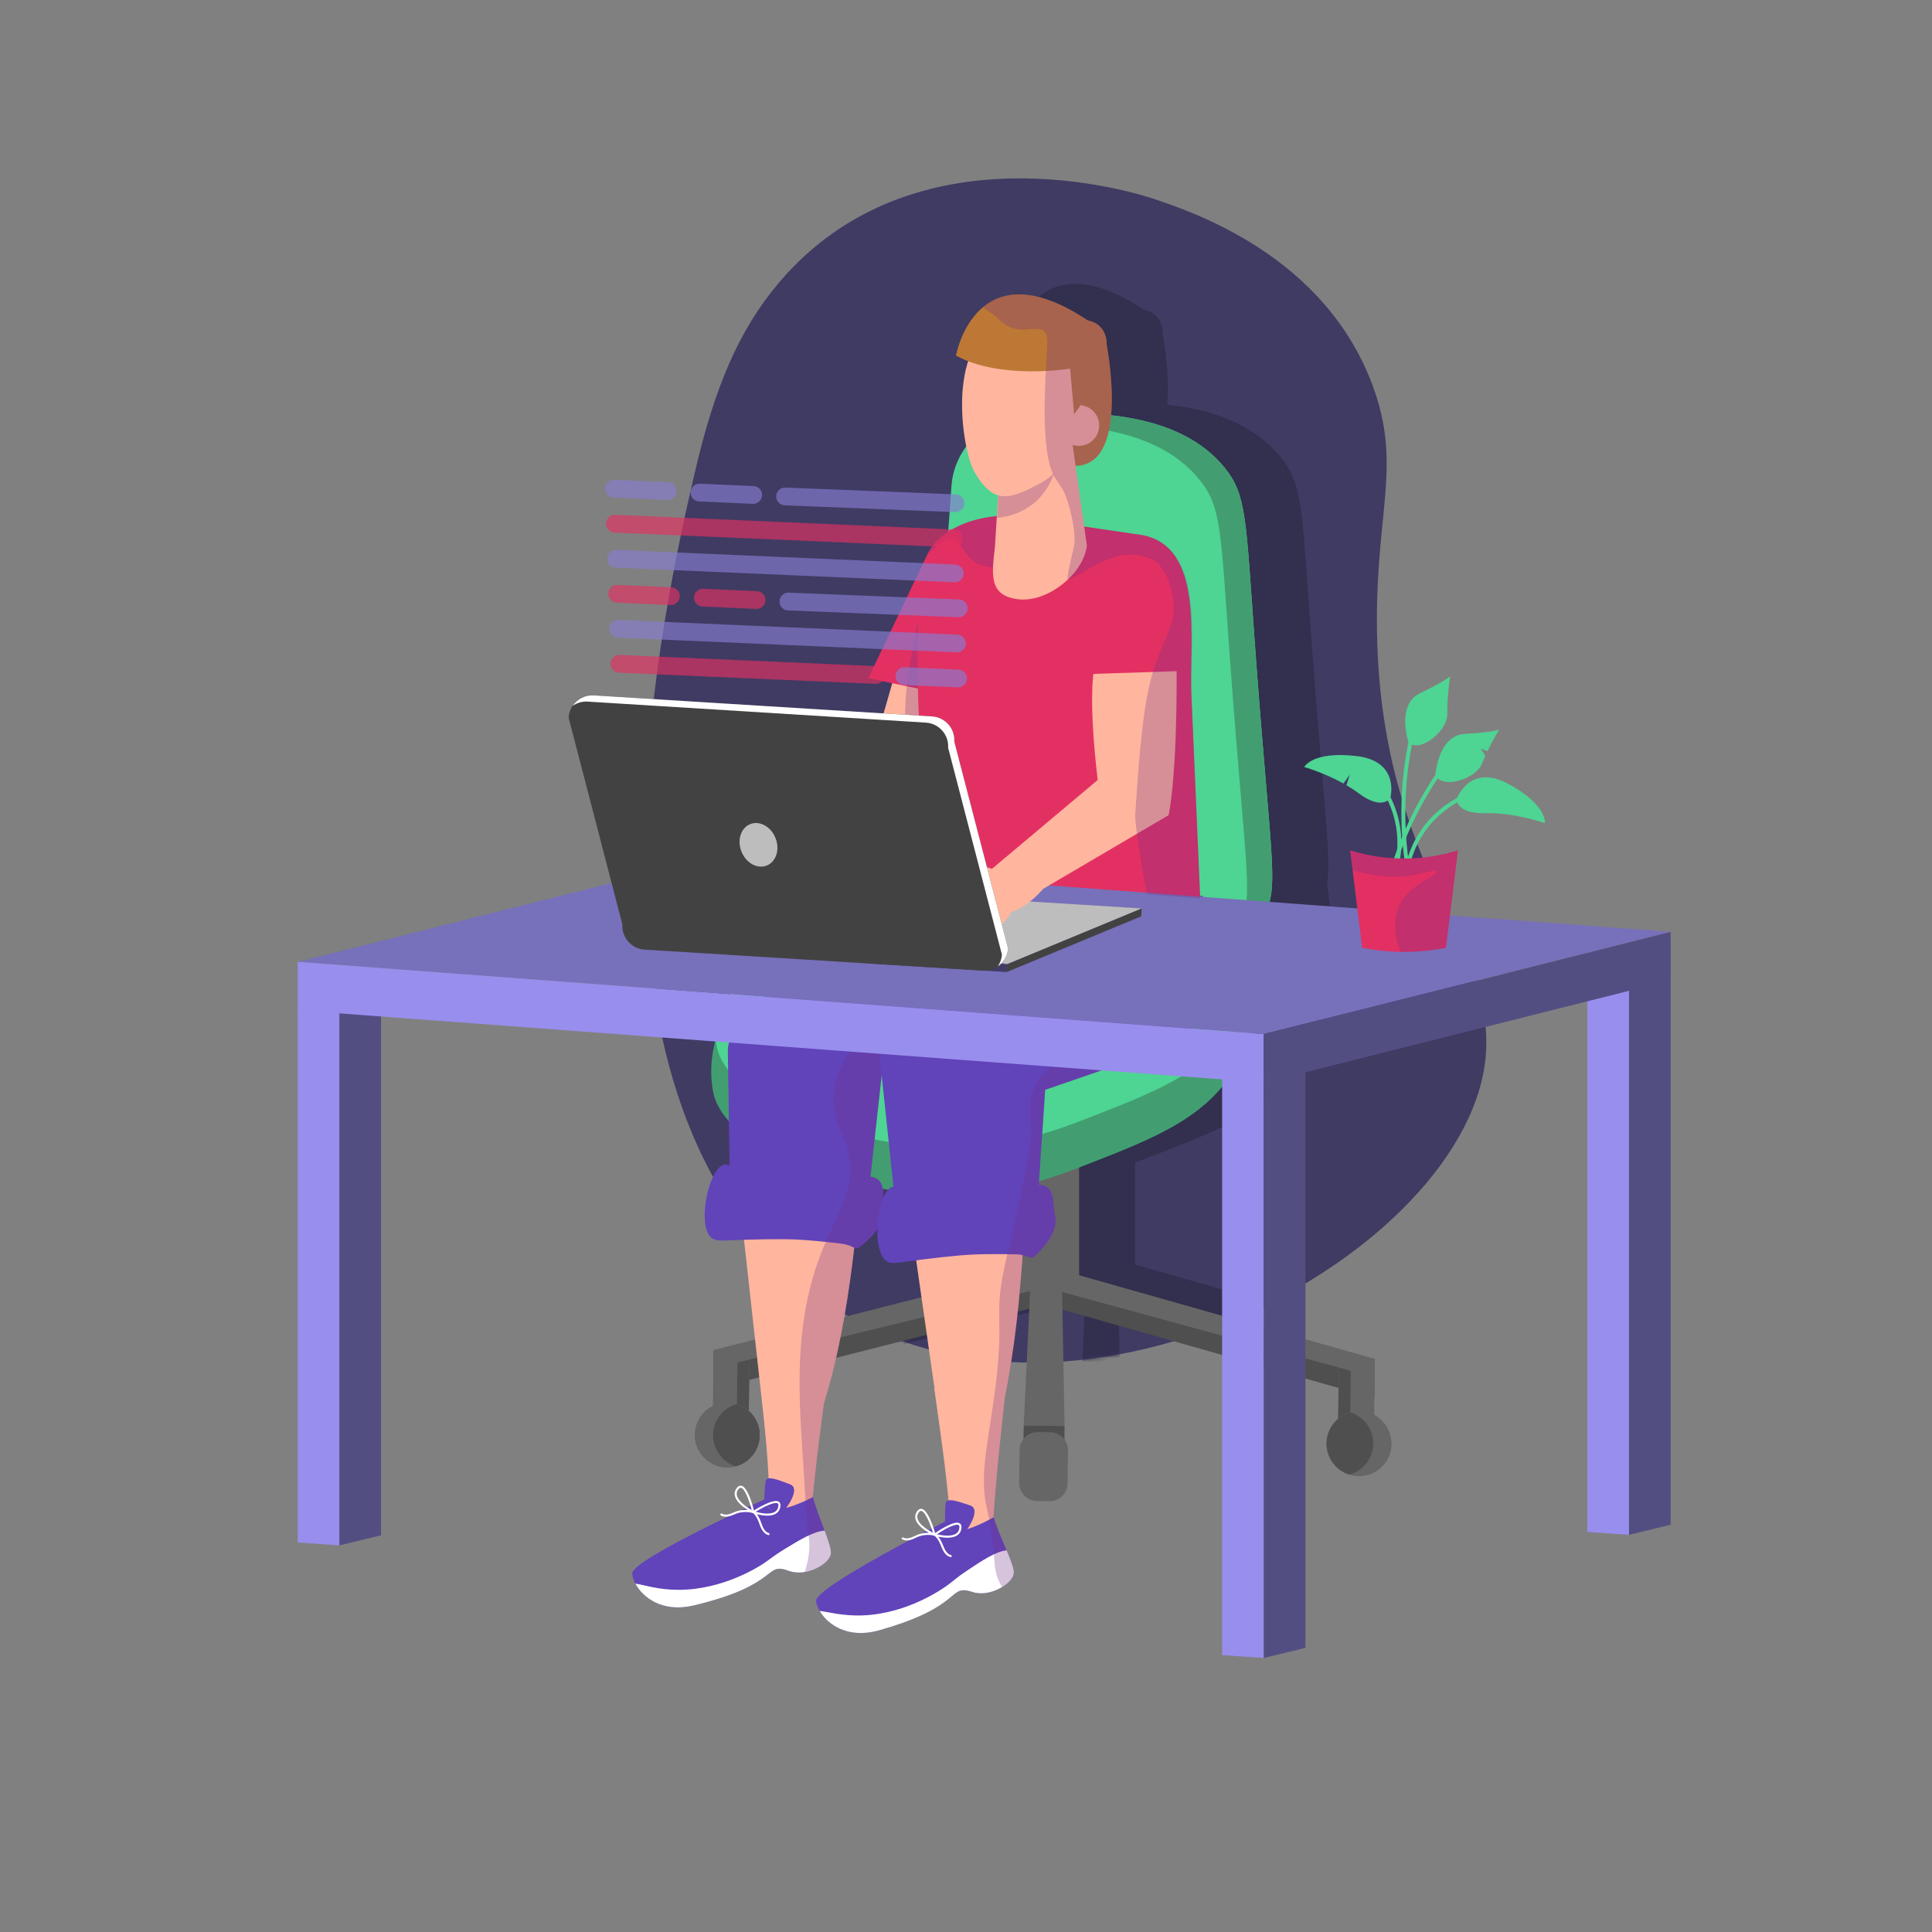 <svg width="500" height="500" viewBox="0 0 500 500" fill="none" xmlns="http://www.w3.org/2000/svg">
<rect x="0" y="0" width="500" height="500" fill="#808080" stroke="none"/>
<path d="M201.634 73.092C236.637 31.858 293.689 49.834 298.391 51.405C308.931 54.925 342.889 66.268 355.276 99.882C362.693 120.008 356.328 131.704 356.339 160.478C356.365 226.379 389.779 245.297 383.984 277.205C374.539 329.211 266.557 384.764 204.824 330.147C144.108 276.43 172.207 155.144 179.837 122.207C184.881 100.435 191.173 85.415 201.634 73.092Z" fill="#3F3B63"/>
<mask id="mask0_284_820" style="mask-type:luminance" maskUnits="userSpaceOnUse" x="166" y="46" width="219" height="307">
<path d="M201.632 73.092C236.635 31.858 293.687 49.834 298.389 51.405C308.929 54.925 342.887 66.268 355.274 99.882C362.691 120.008 356.326 131.704 356.337 160.478C356.363 226.379 389.777 245.297 383.982 277.205C374.537 329.211 266.555 384.764 204.822 330.147C144.106 276.43 172.205 155.144 179.835 122.207C184.879 100.435 191.171 85.415 201.632 73.092Z" fill="white"/>
</mask>
<g mask="url(#mask0_284_820)">
<path d="M370.126 363.459L370.186 359.083L370.323 349.007L293.776 327.303V300.828C296.203 299.953 298.459 299.074 300.529 298.263C317.021 291.805 331.243 286.236 338.472 272.299C342.124 265.258 343.756 256.524 343.357 248.08C344.548 241.806 344.573 235.149 343.418 228.971C343.499 228.482 343.565 227.964 343.617 227.407C343.633 227.229 343.648 227.048 343.662 226.862C343.796 225.007 343.785 222.751 343.65 219.864C343.596 218.709 343.523 217.453 343.431 216.081C343.111 211.279 342.568 205.058 341.868 196.782C341.818 196.191 341.767 195.589 341.716 194.977C341.613 193.752 341.506 192.485 341.397 191.173C341.288 189.861 341.176 188.504 341.061 187.1C340.831 184.293 340.59 181.3 340.34 178.106C340.277 177.308 340.214 176.496 340.15 175.673C339.831 171.554 339.498 167.115 339.153 162.327C338.737 156.544 338.403 151.63 338.1 147.416C338.049 146.714 338 146.031 337.951 145.367C337.808 143.43 337.669 141.656 337.53 140.018C337.426 138.79 337.321 137.641 337.213 136.563C337.07 135.134 336.922 133.824 336.762 132.624C336.707 132.209 336.65 131.807 336.592 131.417C335.663 125.171 334.329 121.922 331.595 118.489C327.833 113.765 322.856 110.491 317.264 108.284C316.705 108.063 316.139 107.853 315.569 107.653C314.427 107.253 313.263 106.895 312.082 106.575C309.719 105.934 307.287 105.446 304.824 105.085C303.908 104.951 302.987 104.84 302.064 104.74C302.077 104.589 302.088 104.437 302.1 104.286C302.122 104.001 302.141 103.716 302.158 103.429C302.169 103.237 302.18 103.046 302.189 102.853C302.202 102.56 302.212 102.267 302.22 101.973C302.225 101.787 302.231 101.602 302.234 101.417C302.239 101.107 302.24 100.797 302.241 100.488C302.241 100.321 302.243 100.154 302.241 99.987C302.238 99.639 302.231 99.294 302.222 98.95C302.219 98.823 302.218 98.695 302.214 98.568C302.185 97.621 302.137 96.69 302.074 95.787C302.065 95.66 302.055 95.537 302.045 95.412C302.021 95.094 301.997 94.777 301.971 94.467C301.957 94.305 301.942 94.148 301.927 93.988C301.903 93.721 301.878 93.456 301.852 93.197C301.835 93.028 301.817 92.865 301.8 92.7C301.774 92.459 301.748 92.221 301.722 91.988C301.703 91.825 301.684 91.667 301.665 91.508C301.638 91.284 301.611 91.066 301.584 90.852C301.564 90.699 301.545 90.55 301.525 90.402C301.497 90.193 301.47 89.992 301.442 89.795C301.423 89.656 301.403 89.519 301.384 89.386C301.357 89.197 301.33 89.019 301.303 88.842C301.284 88.716 301.265 88.589 301.247 88.469C301.221 88.298 301.196 88.142 301.17 87.985C301.153 87.878 301.135 87.766 301.119 87.666C301.094 87.514 301.071 87.379 301.047 87.242C301.032 87.156 301.017 87.062 301.003 86.982C300.969 86.785 300.937 86.608 300.909 86.452C300.92 81.849 297.705 80.595 296.502 80.29L296.499 80.289C296.411 80.267 296.336 80.249 296.272 80.236C296.263 80.234 296.256 80.233 296.248 80.231C296.191 80.22 296.145 80.211 296.113 80.206C296.108 80.205 296.106 80.205 296.102 80.204C296.071 80.199 296.052 80.197 296.052 80.197C295.609 79.901 295.171 79.617 294.739 79.343C294.589 79.248 294.443 79.161 294.294 79.068C294.014 78.894 293.734 78.719 293.459 78.554C293.285 78.45 293.115 78.353 292.942 78.253C292.697 78.11 292.452 77.965 292.211 77.829C292.031 77.728 291.855 77.633 291.677 77.536C291.448 77.411 291.219 77.284 290.994 77.165C290.815 77.071 290.64 76.983 290.463 76.892C290.244 76.78 290.025 76.668 289.81 76.562C289.632 76.475 289.457 76.393 289.281 76.309C289.072 76.21 288.863 76.111 288.658 76.018C288.481 75.938 288.306 75.862 288.131 75.786C287.933 75.7 287.734 75.613 287.539 75.532C287.363 75.459 287.19 75.39 287.017 75.322C286.826 75.246 286.636 75.172 286.449 75.101C286.276 75.036 286.106 74.975 285.936 74.914C285.753 74.849 285.571 74.785 285.39 74.724C285.22 74.667 285.052 74.613 284.885 74.56C284.71 74.505 284.536 74.451 284.364 74.4C284.195 74.35 284.028 74.303 283.861 74.257C283.695 74.211 283.53 74.168 283.366 74.126C283.2 74.084 283.035 74.043 282.871 74.005C282.712 73.968 282.555 73.934 282.399 73.901C282.235 73.866 282.071 73.832 281.909 73.802C281.759 73.774 281.61 73.748 281.462 73.723C281.299 73.696 281.137 73.669 280.978 73.646C280.836 73.625 280.696 73.608 280.556 73.591C280.394 73.571 280.232 73.551 280.073 73.535C279.942 73.522 279.812 73.512 279.683 73.502C279.52 73.489 279.357 73.476 279.196 73.467C279.077 73.461 278.96 73.458 278.842 73.454C278.676 73.448 278.51 73.443 278.347 73.442C278.243 73.441 278.141 73.444 278.038 73.446C277.866 73.448 277.694 73.45 277.525 73.457C277.442 73.461 277.361 73.467 277.278 73.472C277.094 73.483 276.909 73.493 276.729 73.51C276.681 73.515 276.634 73.521 276.586 73.526C274.869 73.701 273.344 74.144 271.99 74.777C271.986 74.779 271.983 74.78 271.979 74.782C271.788 74.871 271.601 74.965 271.416 75.062C271.407 75.067 271.399 75.071 271.39 75.075C271.209 75.171 271.031 75.27 270.856 75.373C270.846 75.379 270.835 75.385 270.825 75.391C270.651 75.494 270.48 75.6 270.312 75.708C270.302 75.714 270.292 75.72 270.283 75.727C270.115 75.837 269.95 75.949 269.788 76.065C269.78 76.071 269.771 76.077 269.763 76.083C269.6 76.2 269.44 76.319 269.284 76.441C269.278 76.446 269.272 76.451 269.265 76.455C269.105 76.58 268.949 76.707 268.796 76.837L268.794 76.839C263.306 81.492 261.907 89.276 261.907 89.276C262.918 89.828 263.978 90.305 265.067 90.724C262.724 97.989 263.367 106.851 264.574 112.808C262.373 115.758 260.975 119.342 260.724 123.232C260.467 127.222 260.181 131.11 259.875 134.907C256.816 136.923 255.122 139.237 254.419 140.9L252.919 150.743C251.332 161.154 252.028 179.575 252.804 192.268C252.189 195.925 251.574 199.396 250.972 202.643C249.566 210.217 248.315 216.234 247.925 221.382C222.056 235.27 201.436 254.03 203.324 267.442C203.471 268.484 203.764 269.498 204.172 270.488C202.7 273.73 202.07 276.83 202.472 279.685C204.651 295.168 237.019 304.919 256.815 306.439C264.166 307.003 270.82 306.507 276.813 305.464V326.945L199.213 346.683L199.076 356.759L199.016 361.135C196.285 362.488 194.387 365.279 194.343 368.536C194.28 373.168 197.984 376.974 202.616 377.037C203.433 377.048 204.222 376.936 204.972 376.729C205.394 376.612 205.8 376.46 206.193 376.282C206.224 376.268 206.255 376.253 206.286 376.239C207.062 375.874 207.773 375.397 208.398 374.824C208.419 374.805 208.441 374.787 208.461 374.768C208.758 374.49 209.032 374.19 209.286 373.871C209.322 373.826 209.356 373.78 209.391 373.734C209.639 373.409 209.87 373.071 210.069 372.711C210.073 372.703 210.076 372.695 210.081 372.688C210.272 372.34 210.433 371.974 210.575 371.598C210.599 371.535 210.625 371.473 210.647 371.409C210.777 371.036 210.88 370.652 210.956 370.257C210.971 370.18 210.982 370.102 210.995 370.024C211.063 369.613 211.111 369.194 211.117 368.765C211.121 368.498 211.109 368.234 211.088 367.973C211.081 367.888 211.069 367.806 211.06 367.722C211.04 367.546 211.018 367.371 210.987 367.198C210.97 367.102 210.951 367.008 210.931 366.914C210.897 366.754 210.859 366.596 210.816 366.44C210.79 366.346 210.765 366.252 210.737 366.16C210.687 365.999 210.63 365.842 210.57 365.685C210.539 365.604 210.512 365.522 210.479 365.442C210.387 365.22 210.286 365.002 210.176 364.79C210.132 364.705 210.081 364.625 210.034 364.541C209.96 364.411 209.887 364.281 209.807 364.156C209.741 364.053 209.671 363.953 209.6 363.853C209.531 363.755 209.461 363.657 209.388 363.562C209.307 363.457 209.225 363.354 209.14 363.253C209.071 363.172 209 363.093 208.928 363.014C208.833 362.909 208.737 362.805 208.637 362.705C208.577 362.646 208.514 362.59 208.453 362.533C208.399 362.482 208.345 362.43 208.29 362.381L208.399 354.39L280.882 335.954L279.442 366.174L279.393 369.804C278.778 370.607 278.394 371.596 278.379 372.685L278.269 380.788C278.232 383.475 280.381 385.684 283.069 385.72L285.862 385.758C288.549 385.795 290.758 383.646 290.794 380.958L290.904 372.855C290.919 371.766 290.562 370.766 289.969 369.947L290.018 366.317L289.456 336.2L360.93 356.465L360.821 364.456C360.726 364.536 360.633 364.619 360.541 364.704C360.521 364.723 360.499 364.74 360.479 364.759C360.182 365.037 359.907 365.338 359.653 365.657C359.617 365.702 359.584 365.747 359.549 365.792C359.301 366.117 359.07 366.456 358.87 366.816C358.866 366.824 358.862 366.832 358.858 366.84C358.667 367.188 358.506 367.553 358.365 367.929C358.341 367.992 358.315 368.054 358.293 368.118C358.163 368.491 358.06 368.875 357.984 369.27C357.969 369.347 357.958 369.425 357.945 369.503C357.877 369.914 357.829 370.333 357.823 370.762C357.819 371.029 357.831 371.293 357.852 371.554C357.859 371.639 357.871 371.721 357.88 371.805C357.9 371.981 357.922 372.156 357.953 372.328C357.97 372.424 357.989 372.519 358.009 372.613C358.043 372.773 358.081 372.93 358.124 373.087C358.15 373.181 358.175 373.275 358.204 373.368C358.254 373.528 358.311 373.685 358.37 373.841C358.401 373.922 358.428 374.005 358.461 374.085C358.553 374.307 358.654 374.525 358.764 374.737C358.807 374.82 358.857 374.899 358.903 374.98C358.977 375.112 359.052 375.243 359.133 375.371C359.198 375.473 359.268 375.572 359.338 375.671C359.407 375.77 359.477 375.868 359.551 375.964C359.631 376.069 359.714 376.171 359.799 376.272C359.868 376.354 359.939 376.433 360.011 376.512C360.106 376.616 360.201 376.721 360.302 376.82C360.362 376.879 360.425 376.935 360.486 376.992C360.886 377.366 361.322 377.701 361.79 377.992C361.843 378.025 361.895 378.059 361.948 378.091C362.094 378.178 362.244 378.258 362.396 378.335C362.458 378.367 362.52 378.398 362.582 378.428C362.737 378.503 362.894 378.573 363.054 378.638C363.111 378.661 363.17 378.682 363.228 378.704C363.399 378.769 363.571 378.833 363.748 378.887H363.749C364.493 379.115 365.278 379.248 366.095 379.259C370.727 379.322 374.533 375.618 374.596 370.986C374.64 367.727 372.819 364.885 370.126 363.459Z" fill="#322F4F"/>
</g>
<path d="M270.652 337.604L184.57 359.5L184.707 349.423L270.789 327.529L270.652 337.604Z" fill="#4F4F4F"/>
<path d="M193.774 366.04L184.455 368.041L184.708 349.424L194.027 347.424L193.774 366.04Z" fill="#666666"/>
<path d="M184.707 349.423L190.859 352.604L270.713 333.117L270.789 327.529L184.707 349.423Z" fill="#666666"/>
<path d="M193.966 351.846L190.859 352.604L190.656 367.516L193.773 366.039L193.966 351.846Z" fill="#4F4F4F"/>
<path d="M196.613 371.504C196.55 376.136 192.744 379.84 188.112 379.777C183.48 379.714 179.776 375.908 179.839 371.276C179.902 366.644 183.708 362.94 188.34 363.003C192.972 363.066 196.676 366.872 196.613 371.504Z" fill="#666666"/>
<path d="M196.613 371.504C196.55 376.136 192.744 379.84 188.112 379.777C183.48 379.714 179.776 375.908 179.839 371.276C179.902 366.644 183.708 362.94 188.34 363.003C192.972 363.066 196.676 366.872 196.613 371.504Z" fill="#666666"/>
<path d="M190.686 363.375C187.186 364.345 184.592 367.525 184.54 371.34C184.488 375.155 186.994 378.405 190.467 379.469C193.967 378.499 196.561 375.319 196.613 371.504C196.664 367.689 194.158 364.44 190.686 363.375Z" fill="#4F4F4F"/>
<path d="M270.227 337.599L355.682 361.828L355.819 351.752L270.364 327.523L270.227 337.599Z" fill="#4F4F4F"/>
<path d="M346.303 368.116L355.565 370.369L355.818 351.753L346.557 349.5L346.303 368.116Z" fill="#666666"/>
<path d="M355.818 351.752L349.582 354.764L270.287 333.111L270.363 327.523L355.818 351.752Z" fill="#666666"/>
<path d="M346.497 353.922L349.582 354.764L349.38 369.676L346.303 368.115L346.497 353.922Z" fill="#4F4F4F"/>
<path d="M343.317 373.5C343.254 378.132 346.958 381.938 351.59 382.001C356.222 382.064 360.028 378.36 360.091 373.728C360.154 369.096 356.45 365.29 351.818 365.227C347.186 365.164 343.38 368.868 343.317 373.5Z" fill="#666666"/>
<path d="M343.317 373.5C343.254 378.132 346.958 381.938 351.59 382.001C356.222 382.064 360.028 378.36 360.091 373.728C360.154 369.096 356.45 365.29 351.818 365.227C347.186 365.164 343.38 368.868 343.317 373.5Z" fill="#666666"/>
<path d="M349.463 365.535C352.936 366.6 355.442 369.849 355.39 373.664C355.338 377.479 352.745 380.659 349.244 381.629C345.771 380.564 343.265 377.315 343.317 373.5C343.369 369.685 345.963 366.505 349.463 365.535Z" fill="#4F4F4F"/>
<path d="M264.938 368.913L275.514 369.057L274.779 329.64L266.868 328.395L264.938 368.913Z" fill="#666666"/>
<path d="M275.513 369.052L264.938 368.908L264.794 379.484L275.37 379.628L275.513 369.052Z" fill="#4F4F4F"/>
<path d="M271.588 388.5L268.334 388.456C265.774 388.421 263.727 386.318 263.762 383.758L263.879 375.194C263.914 372.634 266.017 370.587 268.577 370.622L271.831 370.666C274.391 370.701 276.438 372.804 276.403 375.364L276.286 383.928C276.252 386.488 274.148 388.535 271.588 388.5Z" fill="#666666"/>
<path d="M279.273 299.945H262.309V331.667H279.273V299.945Z" fill="#666666"/>
<path d="M238.845 309.048C257.946 310.515 272.389 304.859 282.559 300.877C299.051 294.419 313.273 288.85 320.502 274.913C328.686 259.135 326.756 234.851 314.463 224.399C283.614 198.168 176.409 235.549 184.501 282.294C187.168 297.7 219.048 307.528 238.845 309.048Z" fill="#429E71"/>
<path d="M239.696 296.805C258.797 298.272 273.24 292.616 283.41 288.634C299.902 282.176 314.124 276.607 321.353 262.67C329.537 246.892 327.607 222.608 315.314 212.156C284.465 185.925 181.229 240.758 185.352 270.051C187.532 285.534 219.899 295.285 239.696 296.805Z" fill="#4ED493"/>
<path d="M246.22 125.973C246.824 116.601 254.008 108.955 263.335 107.864C280.567 105.849 305.053 106.117 317.09 121.233C322.558 128.1 322.429 134.228 324.648 165.072C329.058 226.356 331.608 230.505 326.16 238.137C308.403 263.008 250.671 261.867 236.467 239.145C231.132 230.611 233.477 221.496 236.467 205.384C240.058 186.037 244.066 159.368 246.22 125.973Z" fill="#4ED493"/>
<path d="M324.649 165.074C322.429 134.23 322.559 128.102 317.091 121.235C305.054 106.119 280.568 105.851 263.336 107.866C259.908 108.267 256.774 109.559 254.145 111.492C255.017 111.263 255.906 111.075 256.823 110.967C274.055 108.952 298.541 109.22 310.578 124.336C316.046 131.203 315.917 137.331 318.136 168.175C322.546 229.459 325.096 233.608 319.648 241.24C316.682 245.395 312.596 248.82 307.788 251.543C315.428 248.511 321.931 244.065 326.162 238.139C331.609 230.507 329.059 226.358 324.649 165.074Z" fill="#429E71"/>
<path d="M238.774 149.449C238.774 149.449 235.258 161.855 227.899 187.303L199.398 215.593L203.063 222.067L238.675 200.837L238.411 184.753C237.627 173.349 242.751 174.318 243.231 165.362L238.774 149.449Z" fill="#FFB59E"/>
<path d="M239.917 143.643L224.711 175.532L247.171 180.19L239.917 143.643Z" fill="#E33062"/>
<g opacity="0.29">
<path d="M237.714 160.703C236.955 163.29 236.242 167.402 235.267 173.036C234.121 179.654 233.889 189.75 234.78 190.195C235.398 190.504 236.613 190.008 237.999 188.921C237.743 181.598 237.346 167.134 237.714 160.703Z" fill="#722F85"/>
</g>
<path d="M188.559 284.959L223.805 281.045C223.805 281.045 223.141 369.283 199.782 386.019L188.559 284.959Z" fill="#FFB59E"/>
<path d="M213.256 362.973C213.256 362.973 210.963 379.214 209.849 392.567C209.181 400.579 186.431 403.548 192.912 397.37C199.392 391.192 200.892 398.1 196.408 353.543C201.144 356.443 206.929 357.076 212.18 355.268L213.256 362.973Z" fill="#FFB59E"/>
<path d="M210.422 387.439C210.422 387.439 197.216 394.413 198.198 387.882C198.198 387.882 163.426 403.652 163.616 407.231C163.806 410.81 169.214 417.918 179.468 415.5C202.059 410.172 197.64 404.13 204.141 406.532C208.78 408.246 214.863 404.58 215.037 402.038C215.211 399.496 211.269 391.558 210.422 387.439Z" fill="#6143BA"/>
<path d="M175.738 411.447C187.236 411.405 196.474 405.389 197.693 404.575C199.567 403.323 200.253 402.608 202.932 400.973C207.033 398.471 210.595 396.311 213.408 396.115C214.348 398.625 215.115 400.887 215.036 402.039C214.862 404.581 208.779 408.247 204.141 406.533C197.64 404.131 202.057 410.173 179.467 415.501C171.369 417.411 166.308 413.38 164.438 409.837C166.671 410.162 170.329 411.467 175.738 411.447Z" fill="white"/>
<path d="M203.069 390.78C203.069 390.78 207.527 385.276 204.417 384.12C201.306 382.963 198.363 381.696 198.122 383.436C197.881 385.176 197.805 387.286 197.805 387.286C197.805 387.286 197.168 391.775 203.069 390.78Z" fill="#6143BA"/>
<path d="M188.015 392.518C186.796 392.597 186.341 391.992 186.314 391.956L186.751 391.642C186.754 391.648 187.476 392.533 189.829 391.445C191.207 390.802 192.517 390.715 193.483 390.783C192.25 389.985 190.566 388.656 190.199 387.172C190.023 386.465 190.159 385.798 190.6 385.183C190.985 384.644 191.405 384.417 191.877 384.511C193.678 384.873 195.059 390.612 195.21 391.266C195.224 391.32 195.219 391.377 195.195 391.431C195.141 391.565 194.989 391.627 194.86 391.581C194.837 391.574 192.531 390.787 190.052 391.931C189.213 392.323 188.544 392.484 188.015 392.518ZM191.654 385.03C191.522 385.039 191.307 385.118 191.036 385.496C190.685 385.985 190.584 386.489 190.72 387.043C191.123 388.677 193.478 390.19 194.544 390.802C193.944 388.467 192.787 385.243 191.77 385.04C191.747 385.035 191.707 385.027 191.654 385.03Z" fill="white"/>
<path d="M199.109 397.28C198.881 397.295 197.5 397.266 196.592 394.543C195.748 392.009 194.856 391.579 194.845 391.574C194.715 391.515 194.651 391.362 194.705 391.228C194.727 391.176 194.762 391.134 194.804 391.104C195.346 390.75 200.136 387.686 201.567 388.644C201.947 388.901 202.075 389.369 201.946 390.032C201.795 390.812 201.385 391.397 200.731 391.771C199.355 392.563 197.197 392.209 195.914 391.889C196.271 392.378 196.695 393.155 197.101 394.372C197.906 396.791 199.03 396.748 199.072 396.745H199.074L199.14 397.278C199.136 397.278 199.126 397.279 199.109 397.28ZM195.583 391.243C196.663 391.551 199.081 392.098 200.466 391.306C200.984 391.01 201.297 390.56 201.419 389.932C201.504 389.498 201.452 389.214 201.266 389.09C200.478 388.559 197.547 390.024 195.583 391.243Z" fill="white"/>
<path d="M241.545 232.084L212.484 245.59C205.825 250.051 199.698 255.287 194.453 261.348C192.37 263.755 190.473 266.219 189.256 268.374C188.67 269.411 188.391 270.593 188.361 271.784L188.981 312.894L223.894 317.01L229.168 269.278L281.086 237.801L241.545 232.084Z" fill="#6143BA"/>
<path d="M186.052 302.213C188.32 299.824 189.774 302.97 195.71 304.91C198.186 305.719 201.958 305.73 209.502 305.751C218.752 305.777 219.658 305.376 221.54 304.908C230.565 302.666 228.157 310.027 228.592 312.289C229.217 315.546 227.242 318.779 223.224 322.148C220.844 324.144 221.893 322.378 217.504 321.826C217.504 321.826 211.585 321.082 206.478 320.81C202.465 320.597 194.97 320.715 188.633 320.996C186.052 321.111 184.424 321.219 183.372 319.45C181.076 315.589 183.06 305.364 186.052 302.213Z" fill="#6143BA"/>
<g opacity="0.29">
<path d="M266.896 246.404C264.537 240.403 288.557 244.822 284.784 243.637C274.114 240.287 235.14 252.246 228.978 261.335C225.585 266.341 214.228 274.885 215.855 286.689C216.666 292.57 218.831 293.508 219.767 299.335C221.414 309.591 215.913 314.219 211.497 327.084C205.719 343.919 206.734 360.483 207.596 374.543C207.609 374.757 207.613 374.801 208.641 390.727C209.071 397.393 209.729 398.762 209.362 401.902C209.146 403.75 208.745 405.378 208.266 406.828C210.84 406.397 213.238 404.989 214.365 403.542C214.765 403.029 215.005 402.513 215.038 402.037C215.057 401.767 215.02 401.426 214.955 401.045C214.948 401.005 214.945 400.97 214.937 400.928C214.867 400.554 214.759 400.131 214.629 399.677C214.61 399.612 214.593 399.548 214.573 399.482C214.435 399.019 214.274 398.525 214.094 398.005C214.072 397.941 214.05 397.877 214.027 397.813C213.836 397.267 213.629 396.7 213.41 396.116L213.409 396.113C212.274 393.083 210.887 389.691 210.423 387.438C210.423 387.438 210.367 387.467 210.313 387.495C211.498 375.43 213.257 362.971 213.257 362.971L213.256 362.967C217.082 350.982 219.523 336.426 221.078 322.922C221.685 323.202 222.009 323.166 223.224 322.147C227.242 318.778 229.217 315.544 228.592 312.288C228.233 310.42 229.796 305.086 225.271 304.546L229.168 269.278L266.896 246.404Z" fill="#722F85"/>
</g>
<path d="M229.969 276.256L265.518 275.795C265.518 275.795 269.144 374.011 246.481 391.677L229.969 276.256Z" fill="#FFB59E"/>
<path d="M260.062 361.475C260.062 361.475 257.378 384.424 256.805 397.811C256.462 405.843 233.851 409.73 240.076 403.294C246.302 396.859 248.079 403.701 241.798 359.361C246.648 362.067 252.453 362.466 257.627 360.447L260.062 361.475Z" fill="#FFB59E"/>
<path d="M257.171 392.666C257.171 392.666 244.258 400.168 244.975 393.602C244.975 393.602 210.869 410.765 211.204 414.334C211.539 417.902 217.23 424.786 227.377 421.955C249.734 415.718 245.075 409.86 251.667 411.997C256.371 413.522 262.301 409.613 262.373 407.066C262.444 404.519 258.185 396.748 257.171 392.666Z" fill="#6143BA"/>
<path d="M223.486 418.056C234.972 417.549 243.96 411.164 245.145 410.302C246.967 408.975 247.623 408.233 250.235 406.492C254.232 403.827 257.702 401.524 260.505 401.215C261.546 403.685 262.405 405.914 262.372 407.068C262.3 409.615 256.37 413.524 251.666 411.999C245.074 409.862 249.732 415.72 227.376 421.957C219.361 424.193 214.14 420.37 212.129 416.905C214.374 417.139 218.082 418.294 223.486 418.056Z" fill="white"/>
<path d="M249.96 396.301C249.96 396.301 254.192 390.622 251.037 389.591C247.882 388.561 244.89 387.414 244.719 389.162C244.548 390.91 244.557 393.022 244.557 393.022C244.557 393.022 244.104 397.534 249.96 396.301Z" fill="#6143BA"/>
<path d="M234.154 398.62C233.546 398.499 233.285 398.18 233.264 398.154L233.689 397.824C233.694 397.829 234.459 398.685 236.754 397.504C238.107 396.806 239.415 396.664 240.38 396.696C239.116 395.946 237.38 394.687 236.953 393.218C236.75 392.522 236.857 391.846 237.271 391.216C237.636 390.663 238.056 390.42 238.52 390.493C238.532 390.495 238.547 390.498 238.559 390.501C240.359 390.86 241.951 396.465 242.126 397.109C242.141 397.161 242.14 397.218 242.119 397.274C242.069 397.405 241.914 397.489 241.79 397.435C241.762 397.427 239.432 396.727 237 397.981C235.658 398.67 234.743 398.738 234.154 398.62ZM238.459 391.028C238.453 391.027 238.444 391.025 238.438 391.024C238.349 391.011 238.078 390.967 237.721 391.511C237.39 392.011 237.308 392.522 237.468 393.069C237.938 394.684 240.351 396.101 241.443 396.669C240.753 394.379 239.48 391.232 238.459 391.028Z" fill="white"/>
<path d="M245.905 402.934C245.373 402.828 244.401 402.343 243.636 400.324C242.692 397.828 241.783 397.436 241.774 397.432C241.642 397.378 241.571 397.229 241.619 397.093C241.639 397.039 241.671 396.994 241.713 396.964V396.962C242.24 396.589 246.916 393.316 248.368 394.231C248.76 394.472 248.905 394.932 248.804 395.602C248.684 396.388 248.299 396.988 247.661 397.388C246.316 398.23 244.183 397.967 242.854 397.702C243.231 398.177 243.685 398.934 244.14 400.133C245.055 402.548 246.201 402.424 246.208 402.423L246.297 402.951C246.277 402.957 246.131 402.979 245.905 402.934ZM242.498 397.071C243.588 397.338 246.027 397.78 247.377 396.934C247.885 396.617 248.178 396.154 248.274 395.522C248.342 395.085 248.278 394.805 248.088 394.688C247.277 394.199 244.412 395.774 242.498 397.071Z" fill="white"/>
<path d="M311.17 231.768C311.17 231.768 326.846 264.296 296.099 273.218L270.491 282.036L268.514 311.329L231.81 312.653L227.392 270.863C226.838 266.988 228.504 263.129 231.705 260.876L268.419 235.027C268.419 235.027 275.818 239.948 311.17 231.768Z" fill="#6143BA"/>
<path d="M229.616 308.148C231.642 305.551 233.394 308.54 239.49 309.895C242.032 310.46 245.788 310.105 253.299 309.395C262.508 308.524 263.371 308.037 265.199 307.389C273.964 304.282 272.281 311.842 272.933 314.051C273.871 317.232 272.219 320.642 268.546 324.384C266.371 326.601 267.244 324.742 262.822 324.618C262.822 324.618 256.858 324.451 251.749 324.677C247.735 324.854 240.286 325.698 234.006 326.593C231.449 326.957 229.839 327.223 228.62 325.564C225.96 321.944 226.944 311.574 229.616 308.148Z" fill="#6143BA"/>
<g opacity="0.29">
<path d="M302.615 240.529C302.611 240.511 307.956 246.632 307.952 246.614C307.975 248.36 307.797 250.325 306.738 252.663C303.07 260.759 293.88 262.225 274.284 274.536C272.745 275.503 269.865 277.361 268.026 280.899C265.949 284.898 266.811 288.501 266.92 293.016C266.988 295.844 265.964 300.573 264.049 310.031C261.914 320.57 260.907 323.271 259.816 328.612C257.348 340.685 259.701 340.429 257.909 356.582C256.268 371.365 253.358 380.585 255.246 389.651C255.605 391.377 256.278 393.763 256.808 397.812C257.574 403.657 257.071 405.529 258.283 408.633C258.569 409.366 258.925 410.066 259.307 410.737C260.846 409.804 261.991 408.613 262.295 407.559C262.344 407.391 262.371 407.226 262.376 407.067C262.384 406.797 262.333 406.457 262.253 406.08C262.244 406.04 262.24 406.005 262.23 405.964C262.145 405.593 262.02 405.174 261.871 404.726C261.85 404.662 261.83 404.6 261.808 404.536C261.652 404.08 261.471 403.593 261.27 403.082C261.244 403.016 261.218 402.95 261.192 402.884C260.979 402.347 260.751 401.791 260.509 401.218L260.508 401.216C259.251 398.235 257.728 394.901 257.173 392.669C257.173 392.669 257.122 392.698 257.093 392.715C257.979 379.318 260.065 361.478 260.065 361.478C262.801 348.365 263.904 338.94 264.65 324.948C266.627 325.42 266.843 326.126 268.548 324.388C272.22 320.645 273.873 317.235 272.935 314.055C272.411 312.276 273.515 306.654 268.832 306.654L270.494 282.039L296.102 273.222C312.986 268.322 318.432 254.372 313.248 237.342C311.391 237.425 305.43 240.5 302.615 240.529Z" fill="#722F85"/>
</g>
<path d="M239.202 234.218L239.308 208.738C239.308 208.738 235.829 170.457 238.415 153.486L239.915 143.643C241.383 140.167 247.112 133.835 260.8 133.369L295.716 138.501C311.595 141.646 307.8 165.573 308.303 179.098L311.092 243.747C311.092 243.747 284 250.596 266.769 247.886C247.028 244.78 242.279 235.719 239.202 234.218Z" fill="#E33062"/>
<path d="M327.066 429.085L316.285 428.345V278.07L327.066 278.81V429.085Z" fill="#988EED"/>
<path d="M337.846 426.475L327.066 429.086V278.811L337.846 276.199V426.475Z" fill="#534E82"/>
<path d="M421.589 397.209L410.809 396.469V246.193L421.589 246.933V397.209Z" fill="#988EED"/>
<path d="M432.371 394.597L421.59 397.209V246.933L432.371 244.322V394.597Z" fill="#534E82"/>
<path d="M87.842 399.941L77.061 399.201V260.764L87.842 261.504V399.941Z" fill="#988EED"/>
<path d="M98.622 397.329L87.842 399.94V261.503L98.622 258.891V397.329Z" fill="#534E82"/>
<path d="M432.371 241.172L327.066 267.624L77.061 248.923L182.367 222.471L432.371 241.172Z" fill="#7770BA"/>
<path d="M327.066 280.157L77.061 261.456V248.922L327.066 267.623V280.157Z" fill="#988EED"/>
<path d="M432.371 253.706L327.066 280.217V267.683L432.371 241.172V253.706Z" fill="#534E82"/>
<path d="M200.477 214.947C200.477 214.947 178.679 223.404 178.323 232.131C177.935 241.639 182.834 228.287 182.834 228.287L192.762 227.205C197.114 226.73 200.027 225.531 202.407 221.857L203.795 221.157L200.477 214.947Z" fill="#FFB59E"/>
<path d="M196.336 224.313C196.336 224.313 191.316 234.245 195.052 234.421C195.918 234.462 201.822 219.84 201.822 219.84L196.336 224.313Z" fill="#FFB59E"/>
<path d="M260.633 249.54L190.846 233.029L194.264 228.822L295.477 235.11L260.633 249.54Z" fill="#BDBDBD"/>
<path d="M226.402 247.404L226.275 249.439L260.51 251.566L260.637 249.531L226.402 247.404Z" fill="#413D66"/>
<path d="M260.506 251.575L295.349 237.145L295.476 235.109L260.632 249.539L260.506 251.575Z" fill="#424242"/>
<path d="M282.986 174.402C282.986 174.402 281.684 181.461 284.08 201.869L256.67 224.89L269.967 230.042L302.435 210.967C302.435 210.967 304.622 201.869 304.51 173.697L282.986 174.402Z" fill="#FFB59E"/>
<path d="M248.601 230.629L242.278 237.627L239.409 244.287C239.324 244.613 239.549 244.934 239.885 244.96C241.113 245.056 243.826 244.793 245.044 240.918C246.645 235.824 245.257 240.184 245.257 240.184L252.646 232.972L248.601 230.629Z" fill="#FFB59E"/>
<path d="M253.479 231.977L247.942 239.612L245.803 246.541C245.754 246.874 246.012 247.169 246.349 247.159C247.581 247.123 250.25 246.571 251.045 242.588C252.091 237.352 251.178 241.836 251.178 241.836L257.752 233.874L253.479 231.977Z" fill="#FFB59E"/>
<path d="M241.778 230.902L238.327 233.529L234.69 238.874C234.561 239.145 234.703 239.464 234.993 239.544C236.052 239.836 238.471 240.064 240.192 236.878C242.454 232.69 240.502 236.272 240.502 236.272L247.119 231.808L241.778 230.902Z" fill="#FFB59E"/>
<path d="M260.349 223.369L241.615 231.001C241.615 231.001 250.39 234.138 258.22 236.155C263.744 237.578 269.967 230.041 269.967 230.041L260.349 223.369Z" fill="#FFB59E"/>
<path d="M262.276 234.916C262.276 234.916 261.176 237.557 258.966 239.604C258.966 239.604 259.222 242.324 258.851 245.114C258.772 245.708 258.043 245.97 257.622 245.544C256.314 244.22 255.188 241.313 255.361 240.03C256.054 234.895 257.712 229.596 257.712 229.596L262.276 234.916Z" fill="#FFB59E"/>
<path d="M258.239 225.398C258.239 225.398 251.773 223.026 249.002 222.627C249.002 222.627 247.663 228.025 255.794 226.835C263.924 225.644 258.239 225.398 258.239 225.398Z" fill="#FFB59E"/>
<path d="M254.376 251.196L166.82 245.756C163.435 245.546 160.86 242.631 161.071 239.245L147.152 185.718C147.362 182.333 150.277 179.758 153.663 179.969L241.219 185.409C244.605 185.619 247.178 188.535 246.968 191.92L260.888 245.447C260.676 248.832 257.761 251.406 254.376 251.196Z" fill="#424242"/>
<path d="M200.698 216.872C201.887 219.832 200.881 223.022 198.45 223.999C196.019 224.976 193.085 223.368 191.896 220.409C190.707 217.449 191.713 214.259 194.144 213.282C196.574 212.305 199.509 213.912 200.698 216.872Z" fill="#BDBDBD"/>
<path d="M286.253 88.383C286.253 88.383 292.822 120.255 278.358 120.561L270.211 96.43L286.253 88.383Z" fill="#BD7835"/>
<g opacity="0.29">
<path d="M256.482 146.785C261.57 147.219 264.852 146.521 270.059 149.991C276.953 154.586 286.06 139.14 298.183 144.831C302.813 147.004 304.703 156.735 303.304 160.828C298.843 173.882 296.199 171.663 293.805 210.841C293.676 212.954 295.157 222.651 296.859 231.473L310.608 232.502L308.305 179.098C308.128 164.409 311.596 141.647 295.717 138.501L260.801 133.369C247.113 133.835 241.384 140.168 239.916 143.643C251.116 132.737 245.878 145.879 256.482 146.785Z" fill="#722F85"/>
</g>
<path d="M263.54 155.093C256.098 154.191 256.57 149.171 257.472 141.729L259.629 107.24L276.675 108.639L281.27 141.197C280.368 148.641 270.982 155.996 263.54 155.093Z" fill="#FFB59E"/>
<g opacity="0.29">
<path d="M258.055 134.011C261.85 133.694 272.771 131.431 274.178 115.904L258.826 119.915L258.055 134.011Z" fill="#722F85"/>
</g>
<path d="M258.829 82.94C244.33 90.42 249.422 117.026 251.897 121.578C257.081 131.111 261.548 129.092 269.133 125.124C282.553 118.101 279.954 94.781 279.715 91.943C279.267 86.615 267.707 78.36 258.829 82.94Z" fill="#FFB59E"/>
<path d="M284.469 110.112C284.472 113.026 282.113 115.39 279.199 115.393C276.285 115.396 273.921 113.037 273.918 110.123C273.915 107.21 276.274 104.845 279.188 104.842C282.101 104.839 284.466 107.199 284.469 110.112Z" fill="#FFB59E"/>
<path d="M277.993 107.204L276.941 95.404C276.941 95.404 259.071 98.385 247.404 92.02C247.404 92.02 252.506 63.564 281.551 82.942C281.551 82.942 294.584 84.515 277.993 107.204Z" fill="#BD7835"/>
<g opacity="0.29">
<path d="M286.407 89.195C286.421 83.539 281.549 82.94 281.549 82.94C267.697 73.698 259.293 75.339 254.289 79.581C255.7 80.383 257.285 81.419 258.829 82.939C264.596 88.62 271.418 81.003 271.015 89.339C270.64 97.095 268.955 117.07 273.061 123.661C273.661 124.624 274.233 125.483 274.773 126.253C276.399 128.57 278.973 138.306 277.805 142.057C277.722 142.323 275.977 149.433 276.345 149.989C276.345 149.989 279.096 147.592 280.418 144.265C280.842 143.258 281.144 142.23 281.269 141.198L278.356 120.56C291.446 120.284 287.312 94.161 286.407 89.195Z" fill="#722F85"/>
</g>
<path d="M246.968 191.92C247.178 188.535 244.604 185.619 241.219 185.409L153.663 179.969C151.413 179.829 149.392 180.933 148.213 182.674C149.308 181.916 150.64 181.485 152.072 181.574L239.628 187.014C243.013 187.224 245.587 190.14 245.377 193.525L259.297 247.052C259.226 248.188 258.831 249.218 258.236 250.096C259.729 249.062 260.767 247.4 260.888 245.447L246.968 191.92Z" fill="white"/>
<path opacity="0.65" d="M226.565 176.99L160.2 174.098C158.996 174.046 158.036 173.075 157.999 171.87C157.957 170.531 159.062 169.44 160.4 169.498L226.765 172.39C227.969 172.442 228.929 173.413 228.967 174.618C229.007 175.956 227.902 177.048 226.565 176.99Z" fill="#E33062"/>
<path opacity="0.65" d="M247.568 168.83L159.915 165.034C158.711 164.982 157.751 164.01 157.714 162.806C157.672 161.468 158.777 160.376 160.115 160.434L247.768 164.23C248.972 164.282 249.932 165.254 249.97 166.458C250.011 167.796 248.906 168.888 247.568 168.83Z" fill="#867DD1"/>
<path opacity="0.65" d="M247 150.697L159.347 146.901C158.143 146.849 157.183 145.878 157.146 144.673C157.104 143.334 158.209 142.243 159.547 142.301L247.2 146.097C248.404 146.149 249.364 147.121 249.401 148.325C249.442 149.663 248.337 150.755 247 150.697Z" fill="#867DD1"/>
<path opacity="0.65" d="M246.715 141.633L159.062 137.837C157.858 137.785 156.898 136.813 156.861 135.609C156.819 134.271 157.924 133.179 159.262 133.237L246.915 137.033C248.119 137.085 249.079 138.056 249.116 139.261C249.158 140.599 248.053 141.691 246.715 141.633Z" fill="#E33062"/>
<path opacity="0.65" d="M172.68 129.39L158.776 128.77C157.572 128.718 156.612 127.746 156.575 126.542C156.533 125.203 157.638 124.112 158.976 124.17L172.88 124.79C174.084 124.842 175.044 125.814 175.081 127.018C175.123 128.357 174.018 129.448 172.68 129.39Z" fill="#867DD1"/>
<path opacity="0.65" d="M194.831 130.396L180.927 129.776C179.723 129.724 178.763 128.753 178.726 127.548C178.684 126.21 179.789 125.118 181.127 125.176L195.031 125.796C196.235 125.848 197.195 126.819 197.232 128.024C197.273 129.362 196.169 130.454 194.831 130.396Z" fill="#867DD1"/>
<path opacity="0.65" d="M247.184 132.542L203.078 130.782C201.874 130.73 200.914 129.759 200.876 128.554C200.834 127.216 201.939 126.124 203.277 126.182L247.383 127.942C248.587 127.994 249.547 128.966 249.585 130.17C249.627 131.508 248.522 132.6 247.184 132.542Z" fill="#867DD1"/>
<path opacity="0.65" d="M173.538 156.587L159.634 155.967C158.43 155.915 157.47 154.944 157.433 153.739C157.391 152.4 158.496 151.309 159.834 151.367L173.738 151.987C174.942 152.039 175.902 153.011 175.939 154.215C175.981 155.553 174.876 156.645 173.538 156.587Z" fill="#E33062"/>
<path opacity="0.65" d="M195.69 157.593L181.786 156.973C180.582 156.921 179.622 155.949 179.585 154.745C179.543 153.407 180.648 152.315 181.986 152.373L195.89 152.993C197.094 153.045 198.054 154.016 198.091 155.221C198.133 156.559 197.028 157.651 195.69 157.593Z" fill="#E33062"/>
<path opacity="0.65" d="M247.854 177.894L233.95 177.274C232.746 177.222 231.786 176.25 231.749 175.046C231.707 173.707 232.812 172.616 234.15 172.674L248.054 173.294C249.258 173.346 250.218 174.317 250.255 175.522C250.296 176.86 249.191 177.952 247.854 177.894Z" fill="#867DD1"/>
<path opacity="0.65" d="M248.043 159.739L203.937 157.979C202.733 157.927 201.773 156.955 201.736 155.751C201.694 154.412 202.799 153.321 204.137 153.379L248.243 155.139C249.447 155.191 250.407 156.163 250.444 157.367C250.485 158.705 249.38 159.797 248.043 159.739Z" fill="#867DD1"/>
<path d="M364.125 229.573L363.104 229.557C363.161 226.068 364.015 219.288 369.1 213.069C373.549 207.629 379.11 205.333 382.029 204.449L382.325 205.426C379.517 206.276 374.168 208.484 369.891 213.715C365.001 219.695 364.18 226.217 364.125 229.573Z" fill="#4ED493"/>
<path d="M377.022 206.698C377.022 206.698 380.34 197.401 390.448 202.915C400.556 208.429 399.821 213.036 399.821 213.036C399.821 213.036 392.102 210.266 384.383 210.45C376.663 210.635 377.022 206.698 377.022 206.698Z" fill="#4ED493"/>
<path d="M357.982 233.197L357.139 232.621C359.032 229.85 362.126 224.05 361.587 216.344C361.114 209.599 358.021 204.712 356.219 202.398L357.025 201.77C358.898 204.175 362.114 209.257 362.606 216.272C363.166 224.287 359.949 230.317 357.982 233.197Z" fill="#4ED493"/>
<path d="M351.035 195.659C339.598 194.325 337.539 198.511 337.539 198.511C337.539 198.511 342.513 199.899 347.663 202.77L349.318 200.508L348.462 203.228C349.538 203.86 350.611 204.55 351.637 205.313C357.834 209.919 359.814 206.499 359.814 206.499C359.814 206.499 362.472 196.992 351.035 195.659Z" fill="#4ED493"/>
<path d="M366.542 237.08C362.943 224.691 361.846 212.136 363.281 199.766C363.802 195.276 364.668 190.776 365.855 186.389L366.841 186.655C365.668 190.993 364.811 195.444 364.296 199.884C362.876 212.119 363.962 224.538 367.524 236.796L366.542 237.08Z" fill="#4ED493"/>
<path d="M364.537 192.163C364.537 192.163 361.216 182.406 367.542 179.386C373.868 176.366 375.31 175.012 375.31 175.012C375.31 175.012 374.481 180.023 374.565 184.797C374.64 189.101 367.63 194.957 364.537 192.163Z" fill="#4ED493"/>
<path d="M356.227 242.892C357.616 230.066 361.382 218.039 367.419 207.147C369.61 203.193 372.125 199.362 374.892 195.758L375.702 196.379C372.965 199.944 370.479 203.733 368.312 207.642C362.341 218.415 358.616 230.312 357.242 243.003L356.227 242.892Z" fill="#4ED493"/>
<path d="M383.239 193.725L384.956 194.403C386.449 191.292 387.968 188.84 387.968 188.84C387.968 188.84 386.119 189.544 379.12 189.927C372.12 190.311 371.477 200.598 371.477 200.598C373.273 204.359 381.985 201.614 383.554 197.604C383.817 196.931 384.103 196.263 384.397 195.611L383.239 193.725Z" fill="#4ED493"/>
<path d="M374.198 245.277C367.403 246.64 360.278 246.697 353.447 245.444L352.535 245.277L349.422 220.066L349.993 220.239C358.591 222.835 368.142 222.835 376.739 220.239L377.31 220.066L374.198 245.277Z" fill="#E33062"/>
<g opacity="0.29">
<path d="M349.993 220.238L349.422 220.065L350.051 225.162C354.572 226.687 361.26 227.676 367.245 226.203C368.6 225.869 371.555 225.007 371.811 225.573C372.222 226.486 364.581 228.788 362.049 234.547C360.466 238.149 360.886 243.092 362.57 246.32C366.476 246.377 370.388 246.039 374.197 245.275L377.31 220.064L376.739 220.237C368.142 222.834 358.591 222.834 349.993 220.238Z" fill="#722F85"/>
</g>
</svg>
